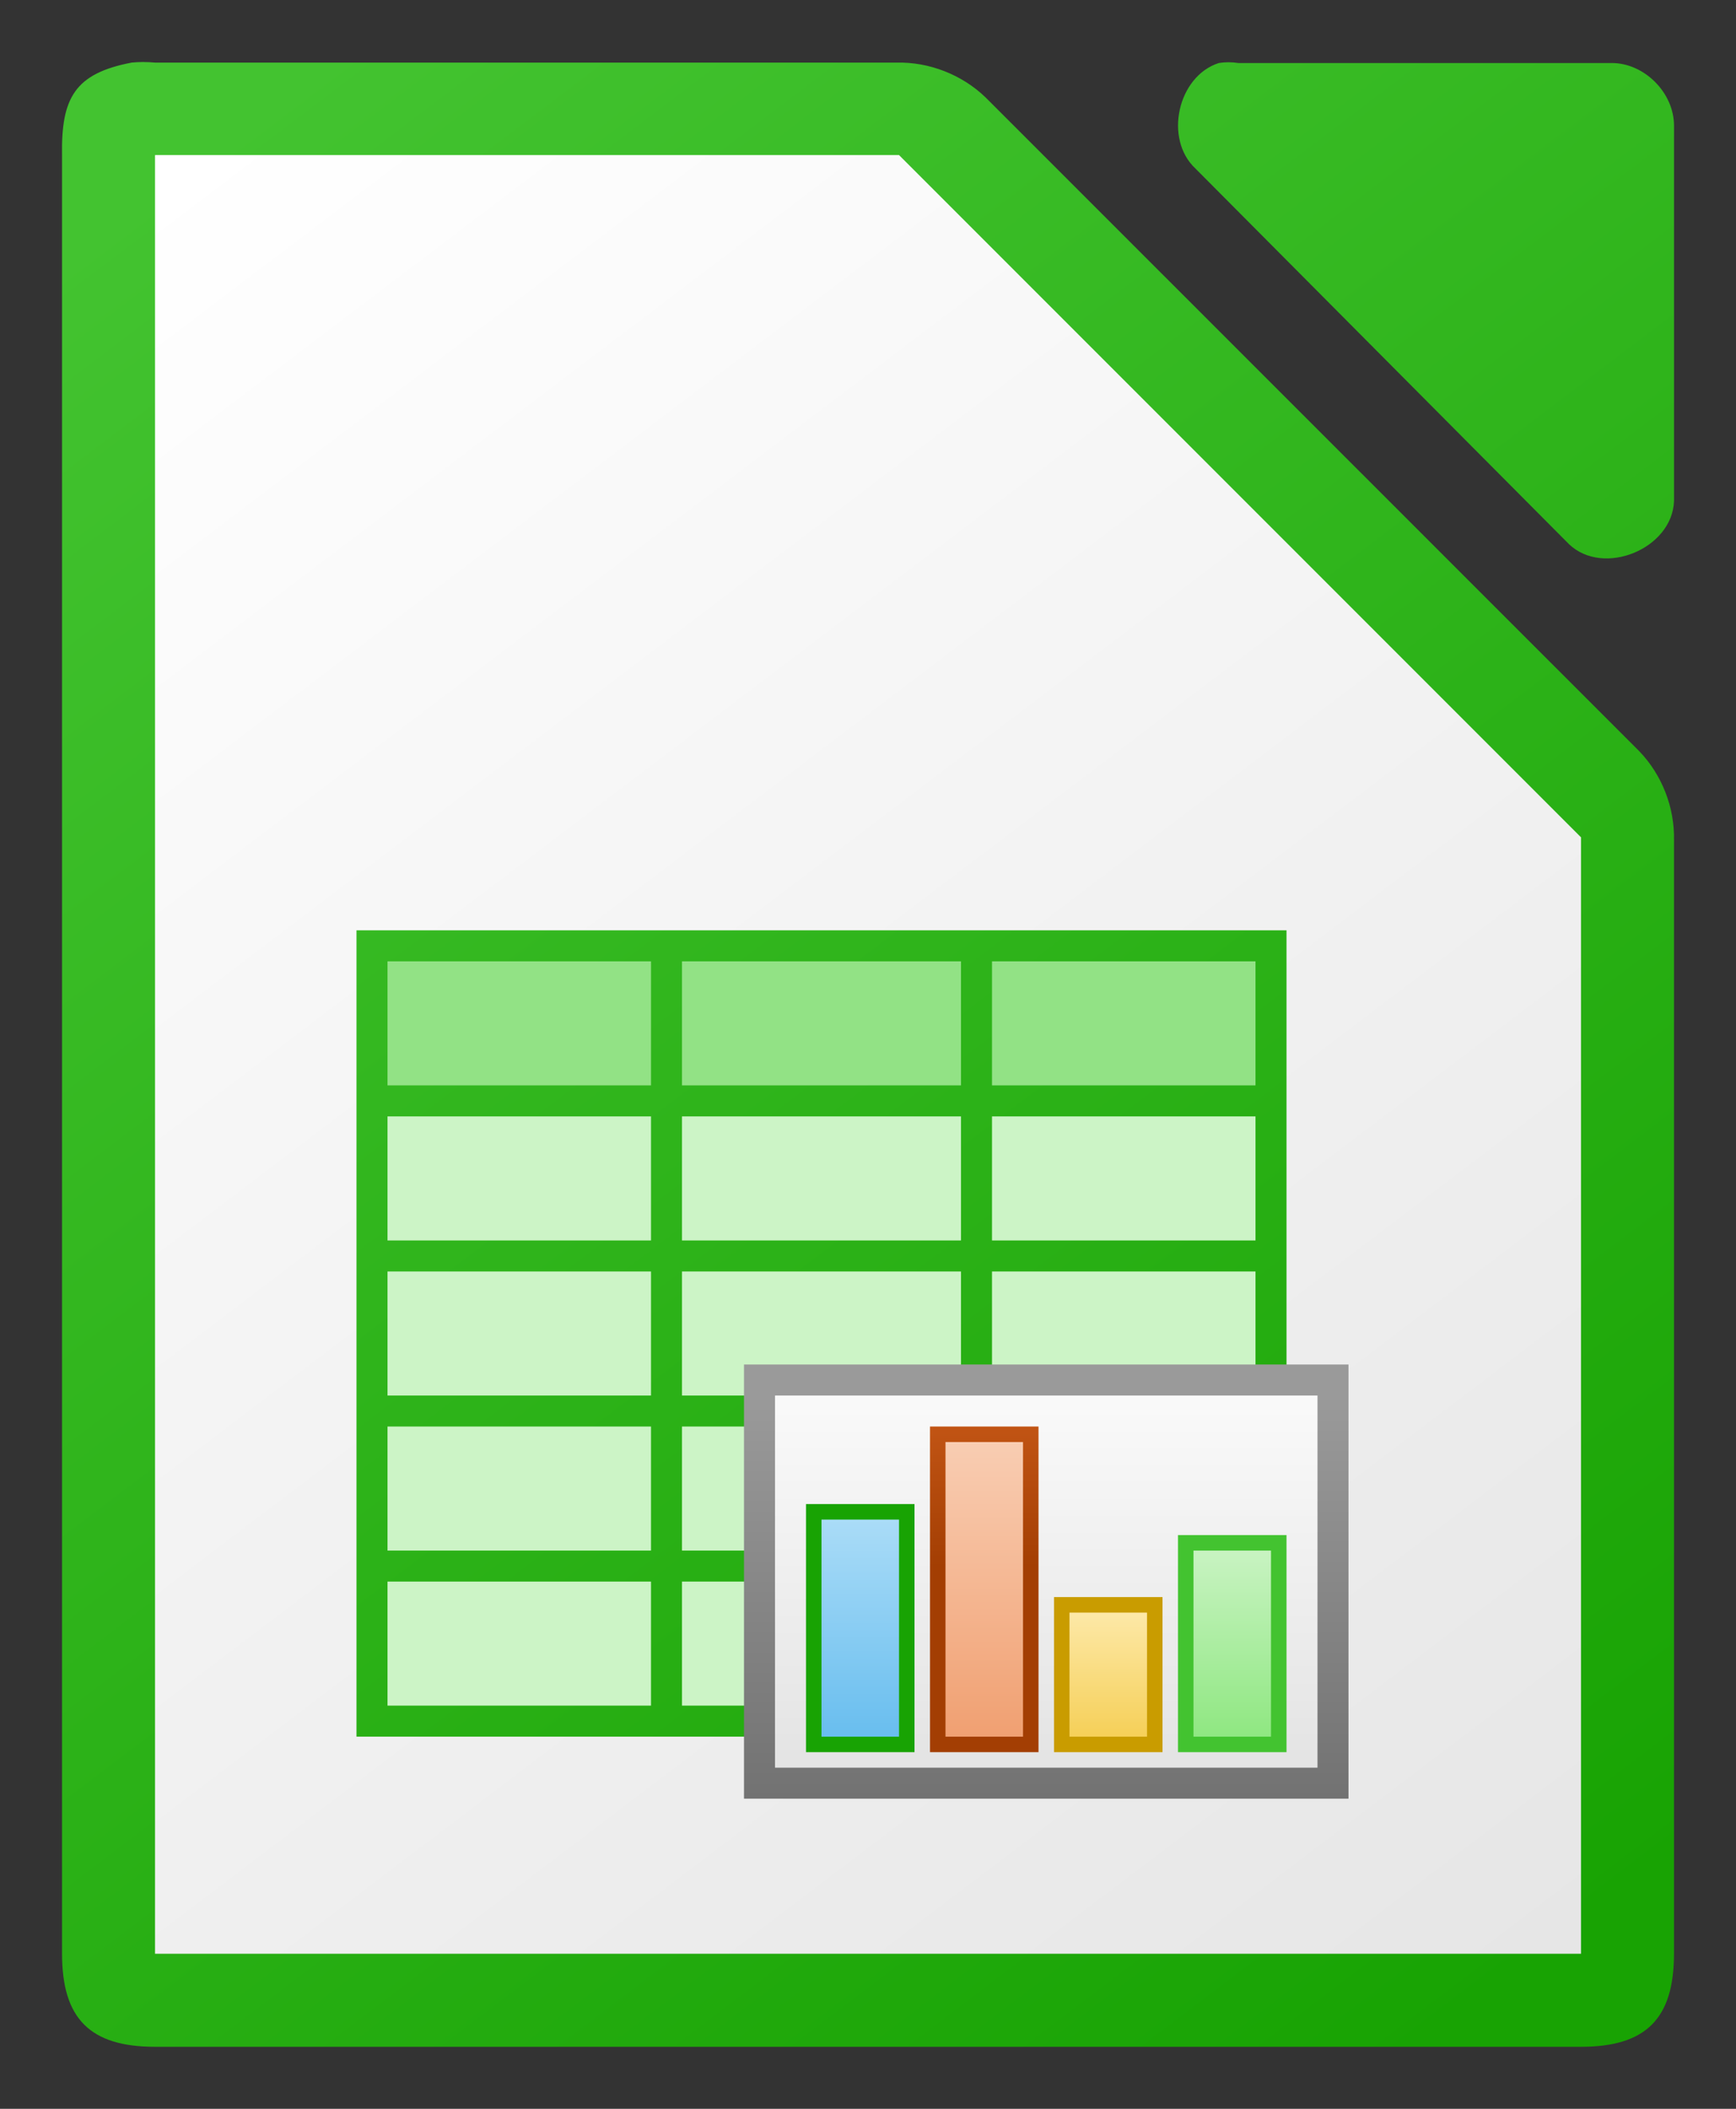 <svg version="1.1" viewBox="8 -4 112 136" xmlns="http://www.w3.org/2000/svg" xmlns:xlink="http://www.w3.org/1999/xlink">
 <rect x="8" y="-4" width="112" height="136" fill="#333333" stroke="none"/>
 <linearGradient id="a">
  <stop stop-color="#18a303" offset="0"/>
  <stop stop-color="#43c330" offset="1"/>
 </linearGradient>
 <linearGradient id="b" x1="546" x2="458" y1="122" y2="6" gradientUnits="userSpaceOnUse" xlink:href="#a"/>
 <linearGradient id="c" x1="508.06" x2="508.06" y1="110" y2="83.998" gradientUnits="userSpaceOnUse">
  <stop stop-color="#727272" offset="0"/>
  <stop stop-color="#9a9a9a" offset="1"/>
 </linearGradient>
 <linearGradient id="d" x1="829.36" x2="829.36" y1="-1064.8" y2="-1082.3" gradientTransform="matrix(.949 0 0 1.3 -288.39 1491.7)" gradientUnits="userSpaceOnUse">
  <stop stop-color="#e4e4e4" offset="0"/>
  <stop stop-color="#f9f9f9" offset="1"/>
 </linearGradient>
 <linearGradient id="e" x1="525.64" x2="525.64" y1="-1078.6" y2="-1068.8" gradientTransform="matrix(.714 0 0 -1.556 125.07 -1571.1)" gradientUnits="userSpaceOnUse">
  <stop stop-color="#63bbee" offset="0"/>
  <stop stop-color="#aadcf7" offset="1"/>
 </linearGradient>
 <linearGradient id="f" x1="512.66" x2="512.66" y1="95.03" y2="85.999" gradientUnits="userSpaceOnUse">
  <stop stop-color="#a33e03" offset="0"/>
  <stop stop-color="#c15414" offset="1"/>
 </linearGradient>
 <linearGradient id="g" x1="525.64" x2="525.64" y1="-1078.6" y2="-1068.8" gradientTransform="matrix(.714 0 0 -2.111 133.07 -2170.1)" gradientUnits="userSpaceOnUse">
  <stop stop-color="#f09e6f" offset="0"/>
  <stop stop-color="#f9cfb5" offset="1"/>
 </linearGradient>
 <linearGradient id="h" x1="525.64" x2="525.64" y1="-1078.6" y2="-1068.8" gradientTransform="matrix(.714 0 0 -.889 141.07 -852.34)" gradientUnits="userSpaceOnUse">
  <stop stop-color="#f5ce53" offset="0"/>
  <stop stop-color="#fde9a9" offset="1"/>
 </linearGradient>
 <linearGradient id="i" x1="525.64" x2="525.64" y1="-1078.6" y2="-1068.8" gradientTransform="matrix(.714 0 0 -1.333 149.07 -1331.5)" gradientUnits="userSpaceOnUse">
  <stop stop-color="#8ee780" offset="0"/>
  <stop stop-color="#ccf4c6" offset="1"/>
 </linearGradient>
 <linearGradient id="j" x1="108" x2="20.001" y1="122" y2="6" gradientUnits="userSpaceOnUse">
  <stop stop-color="#e6e6e6" offset="0"/>
  <stop stop-color="#fff" offset="1"/>
 </linearGradient>
 <linearGradient id="k" x1="122.75" x2="111.75" y1="991.62" y2="977.12" gradientTransform="matrix(8 0 0 7.998 -873.97 -7808.8)" gradientUnits="userSpaceOnUse" xlink:href="#a"/>
 <path d="m17.253 0c-0.25 0-0.501 0.011-0.75 0.035-3.667 0.7-4.566 2.266-4.5 5.998v115.97c4e-4 4.188 1.812 5.998 6 5.998h91.998c4.189-4e-4 5.998-1.811 5.998-5.998v-71.818c0.048-2.112-0.78-4.23-2.25-5.748l-42.16-42.15c-1.518-1.469-3.638-2.299-5.75-2.25h-47.836c-0.249-0.024-0.5-0.035-0.75-0.035zm70.01 0.014c-0.21 0-0.419 0.017-0.627 0.049-2.663 0.853-3.558 4.904-1.506 6.811l24.096 24.221c2.226 2.122 6.658 0.306 6.775-2.775v-24.221c-2.4e-4 -2.114-1.913-4.035-4.016-4.035h-24.094c-0.208-0.032-0.419-0.049-0.629-0.049z" fill="url(#k)"/>
 <path d="m18.001 6v116h92v-72l-44-44z" fill="url(#j)"/>
 <g transform="translate(-438 2)">
  <path d="m469 53.998v52h60v-52h-58z" fill="url(#b)"/>
  <g fill="#92e285">
   <path d="m471 55.999h17v8h-17z"/>
   <path d="m490 55.999h18v8h-18z"/>
   <path d="m510 55.999h17v8h-17z"/>
  </g>
  <g fill="#ccf4c6">
   <path d="m471 65.999h17v8h-17z"/>
   <path d="m510 65.999h17v8h-17z"/>
   <path d="m490 75.999h18v8h-18z"/>
   <path d="m510 75.999h17v8h-17z"/>
   <path d="m471 75.999h17v8h-17z"/>
   <path d="m490 85.999h18v8h-18z"/>
   <path d="m471 85.999h17v8h-17z"/>
   <path d="m490 95.999h18v8h-18z"/>
   <path d="m471 95.999h17v8h-17z"/>
  </g>
  <path d="m494 81.999h39v28h-39z" fill="url(#c)"/>
  <path d="m496 83.999h35v24h-35z" fill="url(#d)"/>
  <path d="m498 90.999h7v16h-7z" fill="#18a303"/>
  <path d="m499 106h5v-14h-5z" fill="url(#e)"/>
  <path d="m506 85.999h7v21h-7z" fill="url(#f)"/>
  <path d="m507 106h5v-19h-5z" fill="url(#g)"/>
  <path d="m514 96.999h7v10h-7z" fill="#c99c00"/>
  <path d="m515 106h5v-8h-5z" fill="url(#h)"/>
  <path d="m522 92.999h7v14h-7z" fill="#43c330"/>
  <path d="m523 106h5v-12h-5z" fill="url(#i)"/>
  <path d="m490 65.999h18v8h-18z" fill="#ccf4c6"/>
 </g>
</svg>
